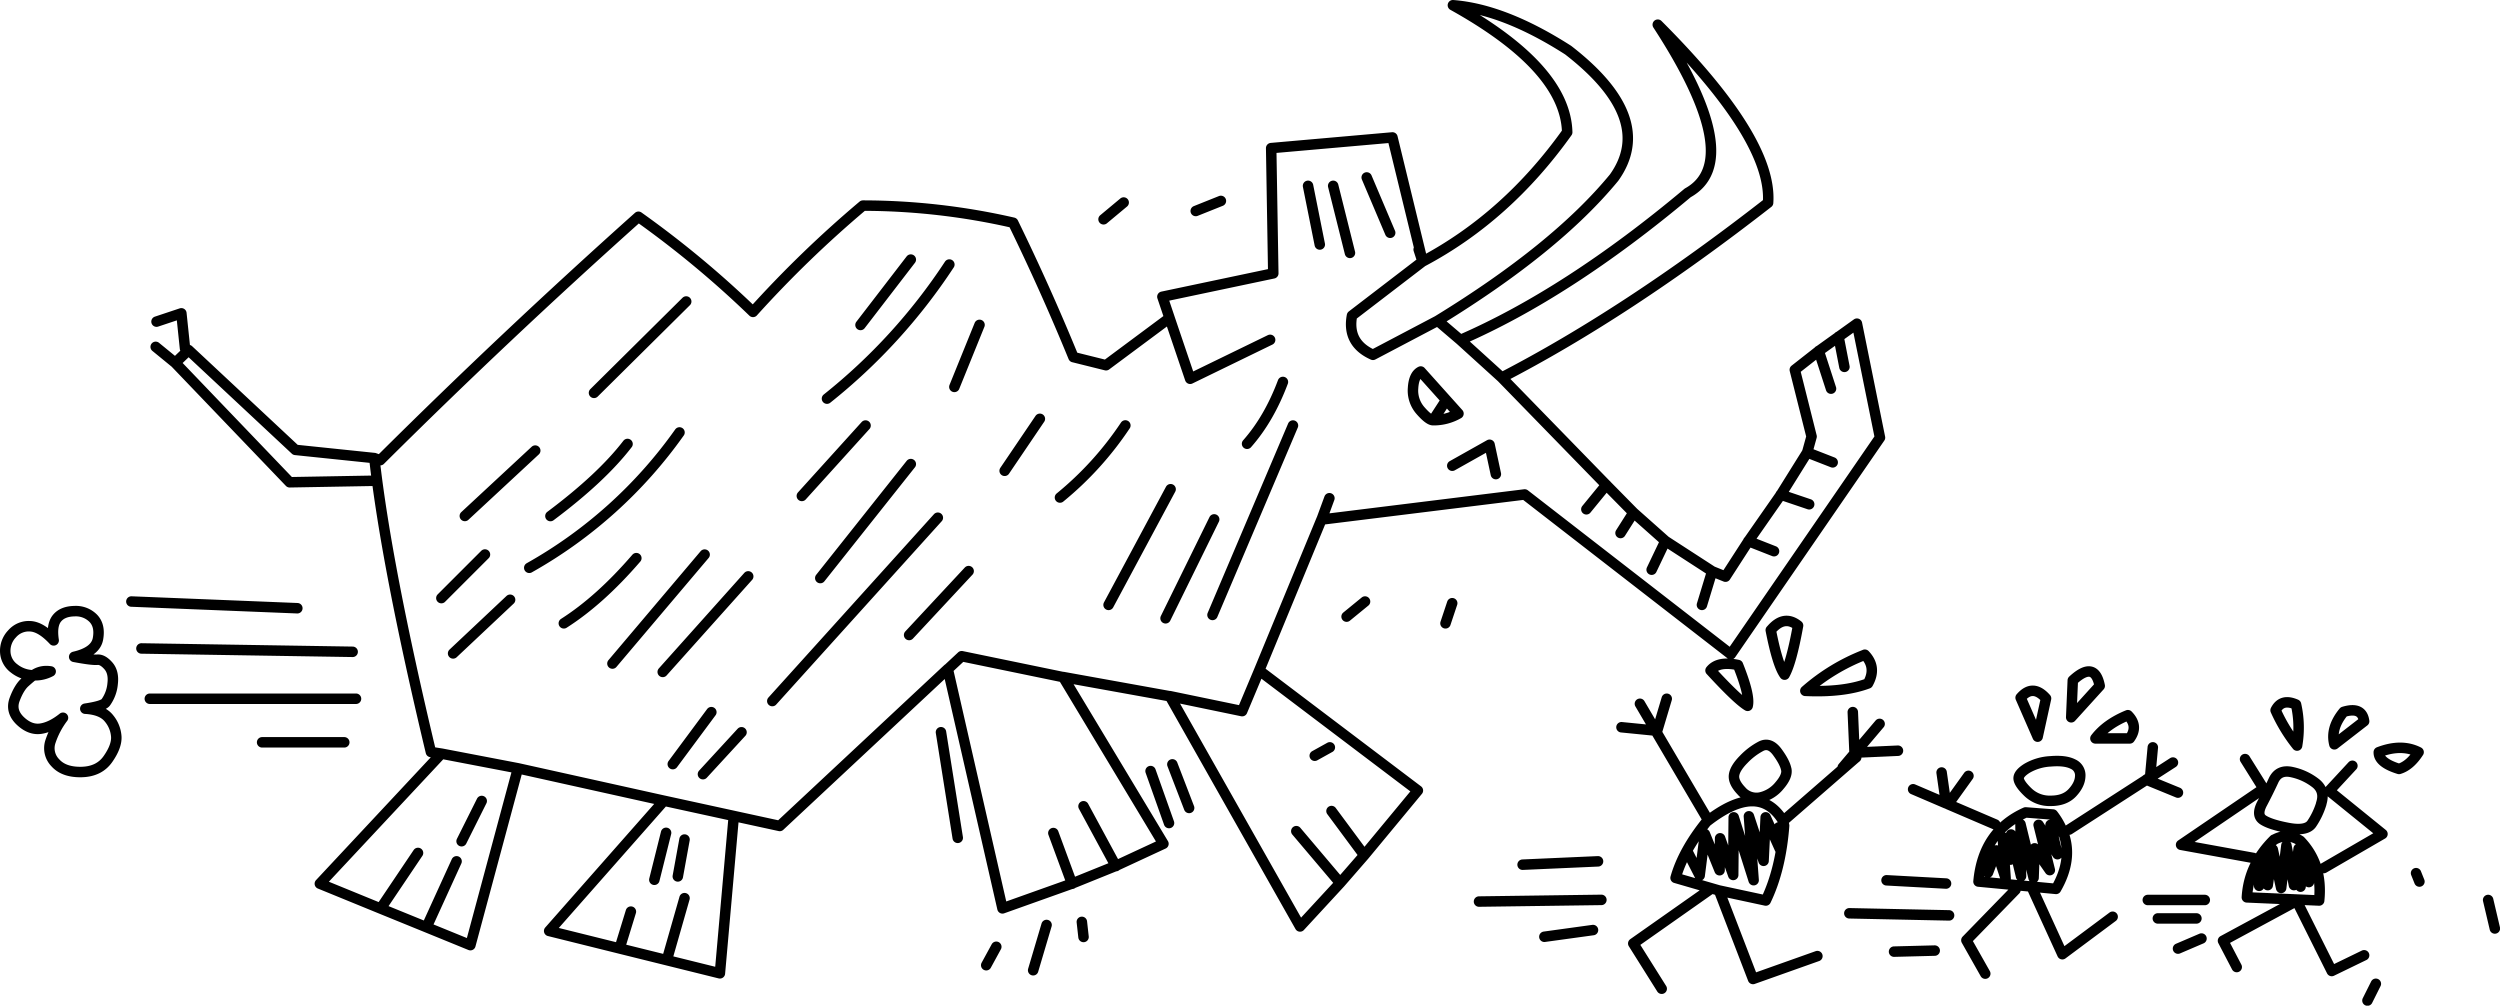 <svg id="Layer_1" data-name="Layer 1" xmlns="http://www.w3.org/2000/svg" viewBox="0 0 1193.21 480"><path id="Layer0_0_1_STROKES" data-name="Layer0 0 1 STROKES" d="M1118.61,339.75q8.79-2.65,9.75,4.5l-14.2,11Q1112.18,347.5,1118.61,339.75ZM1135.36,359q10.86-4.15,19,0-4.18,6.47-9.35,8Q1135.24,364,1135.36,359Zm-26.25,55.3,28-16.25-25.42-20.6,11.07-11.95m-14.85,18.1a35.46,35.46,0,0,1-4.62,9.65q-2.6,3.56-11.2,1.93t-12-3.88q-3.35-2.26-.42-7.8t5.45-11q2.54-5.46,9-3.93a27.85,27.85,0,0,1,11.13,5.23Q1109.88,377.51,1107.86,383.6Zm-29.65,39.2v-7.5l2.6-6.75,1.5,13.9,2.4-17,4,18.35,2.5-20.25,3.6,18.9,2.25-17.4.9,18.15,2.15-15.5L1102,421m51.15-4.25,1.6,4m-69.35-19.95q6.26-3.51,12.5.5,10.77,11.21,9,28.5l-34.5-1.5Q1073.31,412.65,1085.36,400.75Zm102.15,28.75,3.2,13.6M1086.11,339q2.92-5.76,9.75-2.75a50,50,0,0,1,.5,19.6A77,77,0,0,1,1086.11,339Zm-121.7-6q5.82-6.75,12.13.35l-4,18.25Zm24.9-8.25q10.43-9.66,12.85,2.6l-13.6,15Zm26.3,16.6q5.17,5.22.9,11.08l-16.4,0Q1005.41,345.5,1015.61,341.35Zm-22.75,29.17q-.15,3.93-3.75,7.81t-10.25,3.89a14.91,14.91,0,0,1-10.82-4c-2.79-2.66-4.31-4.8-4.55-6.4s1.08-3.33,4-5.15a24.81,24.81,0,0,1,11.28-3.3q6.93-.57,10.62,1.32A5.82,5.82,0,0,1,992.86,370.52Zm-8,27.2q4.55,12.51-3.55,26.53l-37-3.5q2.16-23.94,22.5-33l13,1a33.7,33.7,0,0,1,5,9l-6.1-4.07L982,407.7l-9-14,5.35,21.6-7.25-10.4-.5,14.05-6.25-25.55.25,24.8-4.75-19.9-.35,12-3.65-10.75,1.4,19.65-4.4-13.3-4,10.55m13.1,8.25-23.42,24.07,9,15.93m124-102.4,8.83,14.13L1041,403.22l34.55,6.28M1026,372.77l.18-1.82-1.8,1.15,1.62.67,13.5,5.53m-12-21.6L1026.19,371l10.92-7.05m-12,65.6h27.2m-22.4,8.8h18.4m47.2-8L1061,449l6.55,12.55m-80-65.6,36.88-23.8m72.72,59.8,15.75,31.5,15.45-7.5m1.6,21.6,4-8m-164-45.6,14.38,31.48,24-17.88m31.2,15.2,11.2-4.8M74.31,165.55l9.33,7.63L90,167.07,141,214.72l37.62,3.91,2.85,1q59.61-59.28,123.25-116.17a474,474,0,0,1,54.68,45.4,534.45,534.45,0,0,1,52.47-50.73,322.75,322.75,0,0,1,71.7,8.17Q499,137.9,512.34,170.45l15.55,3.87,30.32-22.54-3.42-10.15,52.92-11.16-1-59.77,57.88-5.1L679,124.82q40.23-21.34,69-61.7-.79-30.7-54.55-60.62,24.55,1.91,55,21.43,42.12,32.61,21.93,60.85-27.71,33.69-84.18,68.29l10.8,9.21q51.45-22.38,108.53-70.23,27.9-15.39-14.3-80.27,54.79,54.74,52.65,85-67.49,52.62-127.13,83.43l49.93,51.27,13,13.2,15.22,13.53,22.33,14.47,6.32,2.55,10.93-16.92,15.47-22.18,12.58-20.17,2.1-7.61-8-31.85,11.47-9,9.45-6.77,8.73-6.25,11,54.39L826.11,312.28,727.71,236l-97,12L601,320l75.73,57.3L651.14,408.2l-11.5,13.23-19.15,20.75L558.36,332.32l-50.95-9.19,47.88,79.59-22.73,10.55-20.92,8.45-33.18,11.83L452.36,319.3l-80.2,74.92-21.92-4.77-6.65,75.1-25.33-6.28-22.55-5.59-33.6-8.35,54.8-62.15-69.7-15.48-22.7,84.4-20.95-8.55-21.9-8.92-29-11.86,58-62.07-5-.8q-21.36-89.43-27-140.27M677.11,119.1l1.85,5.72-33.67,25.81q-2.49,13.16,10,18.72l30.92-16.28M652.31,84.7l11.2,26.4m-27.2-22.4,8,32m-20-32,5.6,28M684,200.55q-2,0-6-4.55a14.44,14.44,0,0,1-3.57-10.8c.25-4.17,1.48-6.79,3.67-7.88l18,20.08A23.68,23.68,0,0,1,684,200.55l5.1-7.85m-54.6,45.1-3.77,10.25m86-67.87L697,162.28m-3.85,60,17.8-10,3,14m43.2,16.8,9.53-11.65M873.91,185.5l-5.85-18.05m12.25,7.65-2.8-14.42m-2.8,60-12.22-4.77m1,24.77-13.6-4.6M434.71,123.9l-24,31.2m2.4,48-30.4,33.6m188-136,12-4.8m-86.4,104-16.8,24.8m78.7-72.92,9.83,29,38.17-18.57m-79.5-57.55,9.6-8m-68.8,58.4-12,29.6m81.6,18.4a155.94,155.94,0,0,1-31.2,34.4m-52.8-111.2a273.79,273.79,0,0,1-58.4,64m163.65,142,34.5,7.15L601,320m-148.6-.65,6.6-6.15,48.45,10m9.7,124-.8-7.2m-13.6-42.4,8.93,24.22m47.87-57,8,20.8m-18.4-17.6,8.8,24.8m-40.8-8,15.45,28.57M357.11,275.1l-40.8,45.6m20-56-44,52m24.6,65.48,33.33,7.27M326.71,400.7l-3.2,17.6m-5.6-20.8-5.6,22.4m27.2-80-18.4,24.8m32.8-15.2-18.4,20m-34.4,65.6-5.4,17.58m31-24-8.45,29.57m174.85,4.83,6.4-21.6m-28.8,19.2,4.8-8.8m-26.4-102.4,8,50.4m5.2-127.3-28.4,30.5m456.15,9.4q5.78,6.09,1.5,13.72-11.65,4.36-29.9,3.53A95.05,95.05,0,0,1,890.06,312.5Zm-43.35-49.4-12.27-4.82M788.31,271.9l6.55-13.72m-3.92,90.62-.7-.08.47.81.23-.73,4.57-15.3m-21.6,13.6,16.33,1.62-7.53-12.82m33.7-15.9q3.63-4.59,13.1-2.6,5.87,14.63,4.63,19.48Q829.27,334,816.41,320Zm-4.1-31.3,4.88-16.05m28,28.1q6.3-7.5,13-2.18Q855,316.26,851.76,322,848.43,317.47,845.16,300.75Zm7.38,66.43q.69,3.21-3.3,7.82a16.19,16.19,0,0,1-9.1,5.63,9.42,9.42,0,0,1-9-3.13c-2.62-2.75-3.8-5.22-3.55-7.43s1.76-4.73,4.55-7.57a32.15,32.15,0,0,1,8.35-6.35q4.18-2.1,7.8,2.85T852.54,367.18Zm33.37-5.68-.65.53-34.2,29.77.45,2.25q-1.6,20.94-8.75,35.75L820.44,425l16.25,42.25,30.72-10.92m-47-31.33-20.68-6q3.62-12.9,14.75-26.75,24.9-19.51,36.55-.5m-45.55,14.85,5.75,11.25,2.5-19.75,7,17.25.25-15.25,6.25,17.5.25-27.5,9.5,30-2.25-30.5,7,21.25,1-20.75,6.75,15L849,394.9m-55.9,77-13.57-21.6,36.67-25.8m96.9-47.8,15.7,6.73-2.1-14.73M885.26,362l-.1-2.4-5.65,6.67m4.8-26.4.83,19.35.35,0,11.62-13.72m-12,13.75,0,.38.33-.41,20.42-.92m-5.45,61.85,28.4,1.55m-46.15,14.2,47.6,1m-139.6-87.32,24.1,41M642.71,294.3l8.8-7.2m-24,73.6,7.2-4m.8,30.4,15.63,21.1m-32.43-11.5,20.93,24.73m97.47,25.67,23.2-3.2m-54.4-13.6,58.4-.8m-37.6-16.8,36-1.6m-72.8-113.6,3.2-9.6M904,454.2l19.4-.5M773.46,254.4l6.18-9.75M434.71,221.5l-43.2,54.4m167.2-42.4-29.6,55.2m50.4-40.8-23.2,47.2m60.8-92-38.4,90.4m-131.1-46.4-79,87.5m243.7-152.3q-6.62,17.65-17.1,29.5M88.31,166.3l-1.75-16.75L74.71,153.5m8.93,19.68,54.62,57,40.2-.72m77-14.4-33.6,31.2m9.6,18.4-20.8,20.8m32.8.8-27.2,25.6M181.66,433.63l17.85-26.53m30.4-24.8-9.6,19.2m-9.62-41.8,36.52,7m-29.3,44.4-14.35,31.45M15.86,322.3a15,15,0,0,1-9.1-3.25,10.34,10.34,0,0,1-4.25-7.95,11.68,11.68,0,0,1,3.25-8.57,10.53,10.53,0,0,1,8.6-3.63q5.15.19,11.25,6.75-1.11-7.26,1.58-10.55c1.78-2.2,4.56-3.33,8.32-3.4a11.65,11.65,0,0,1,9,3.4q3.38,3.51,2.25,9.78T35.41,313.5q8.56,1.61,11.05,1.38t5.23,2.87q2.73,3.09,2.07,8.57a18,18,0,0,1-3.3,8.93q-1.32,1.75-9.75,3,8,.45,11.3,4.62a15.15,15.15,0,0,1,3.5,8.8q.21,4.62-4,10.62t-12.6,6.18q-8.4.18-12.5-4.4a9.92,9.92,0,0,1-2.3-10.22,39.23,39.23,0,0,1,5.95-11.28q-5.61,4.5-10.67,5.22T9.61,344Q4.89,339.41,7,333.78t4.93-8.15c1.9-1.7,3.23-2.8,4-3.33a10.38,10.38,0,0,1,6.25-2,12.36,12.36,0,0,1,2,.17,15.68,15.68,0,0,1-7.63,1.83Zm154.05,11.2H71.51m96.8-22.4-100.8-1.6m96.8,44.8h-39.2m16.8-64-79.2-3.2m241-20.7q-17.29,20.07-34.6,31.1m55.2-91.1a219.55,219.55,0,0,1-71.7,64.6m46.9-59.1q-12.47,16.22-36.8,34.4m64.8-102.4-44,43.6m656,182.8-9.72,13.55,22.52,9.65" fill="none" stroke="#000" stroke-linecap="round" stroke-linejoin="round" stroke-width="5"/></svg>